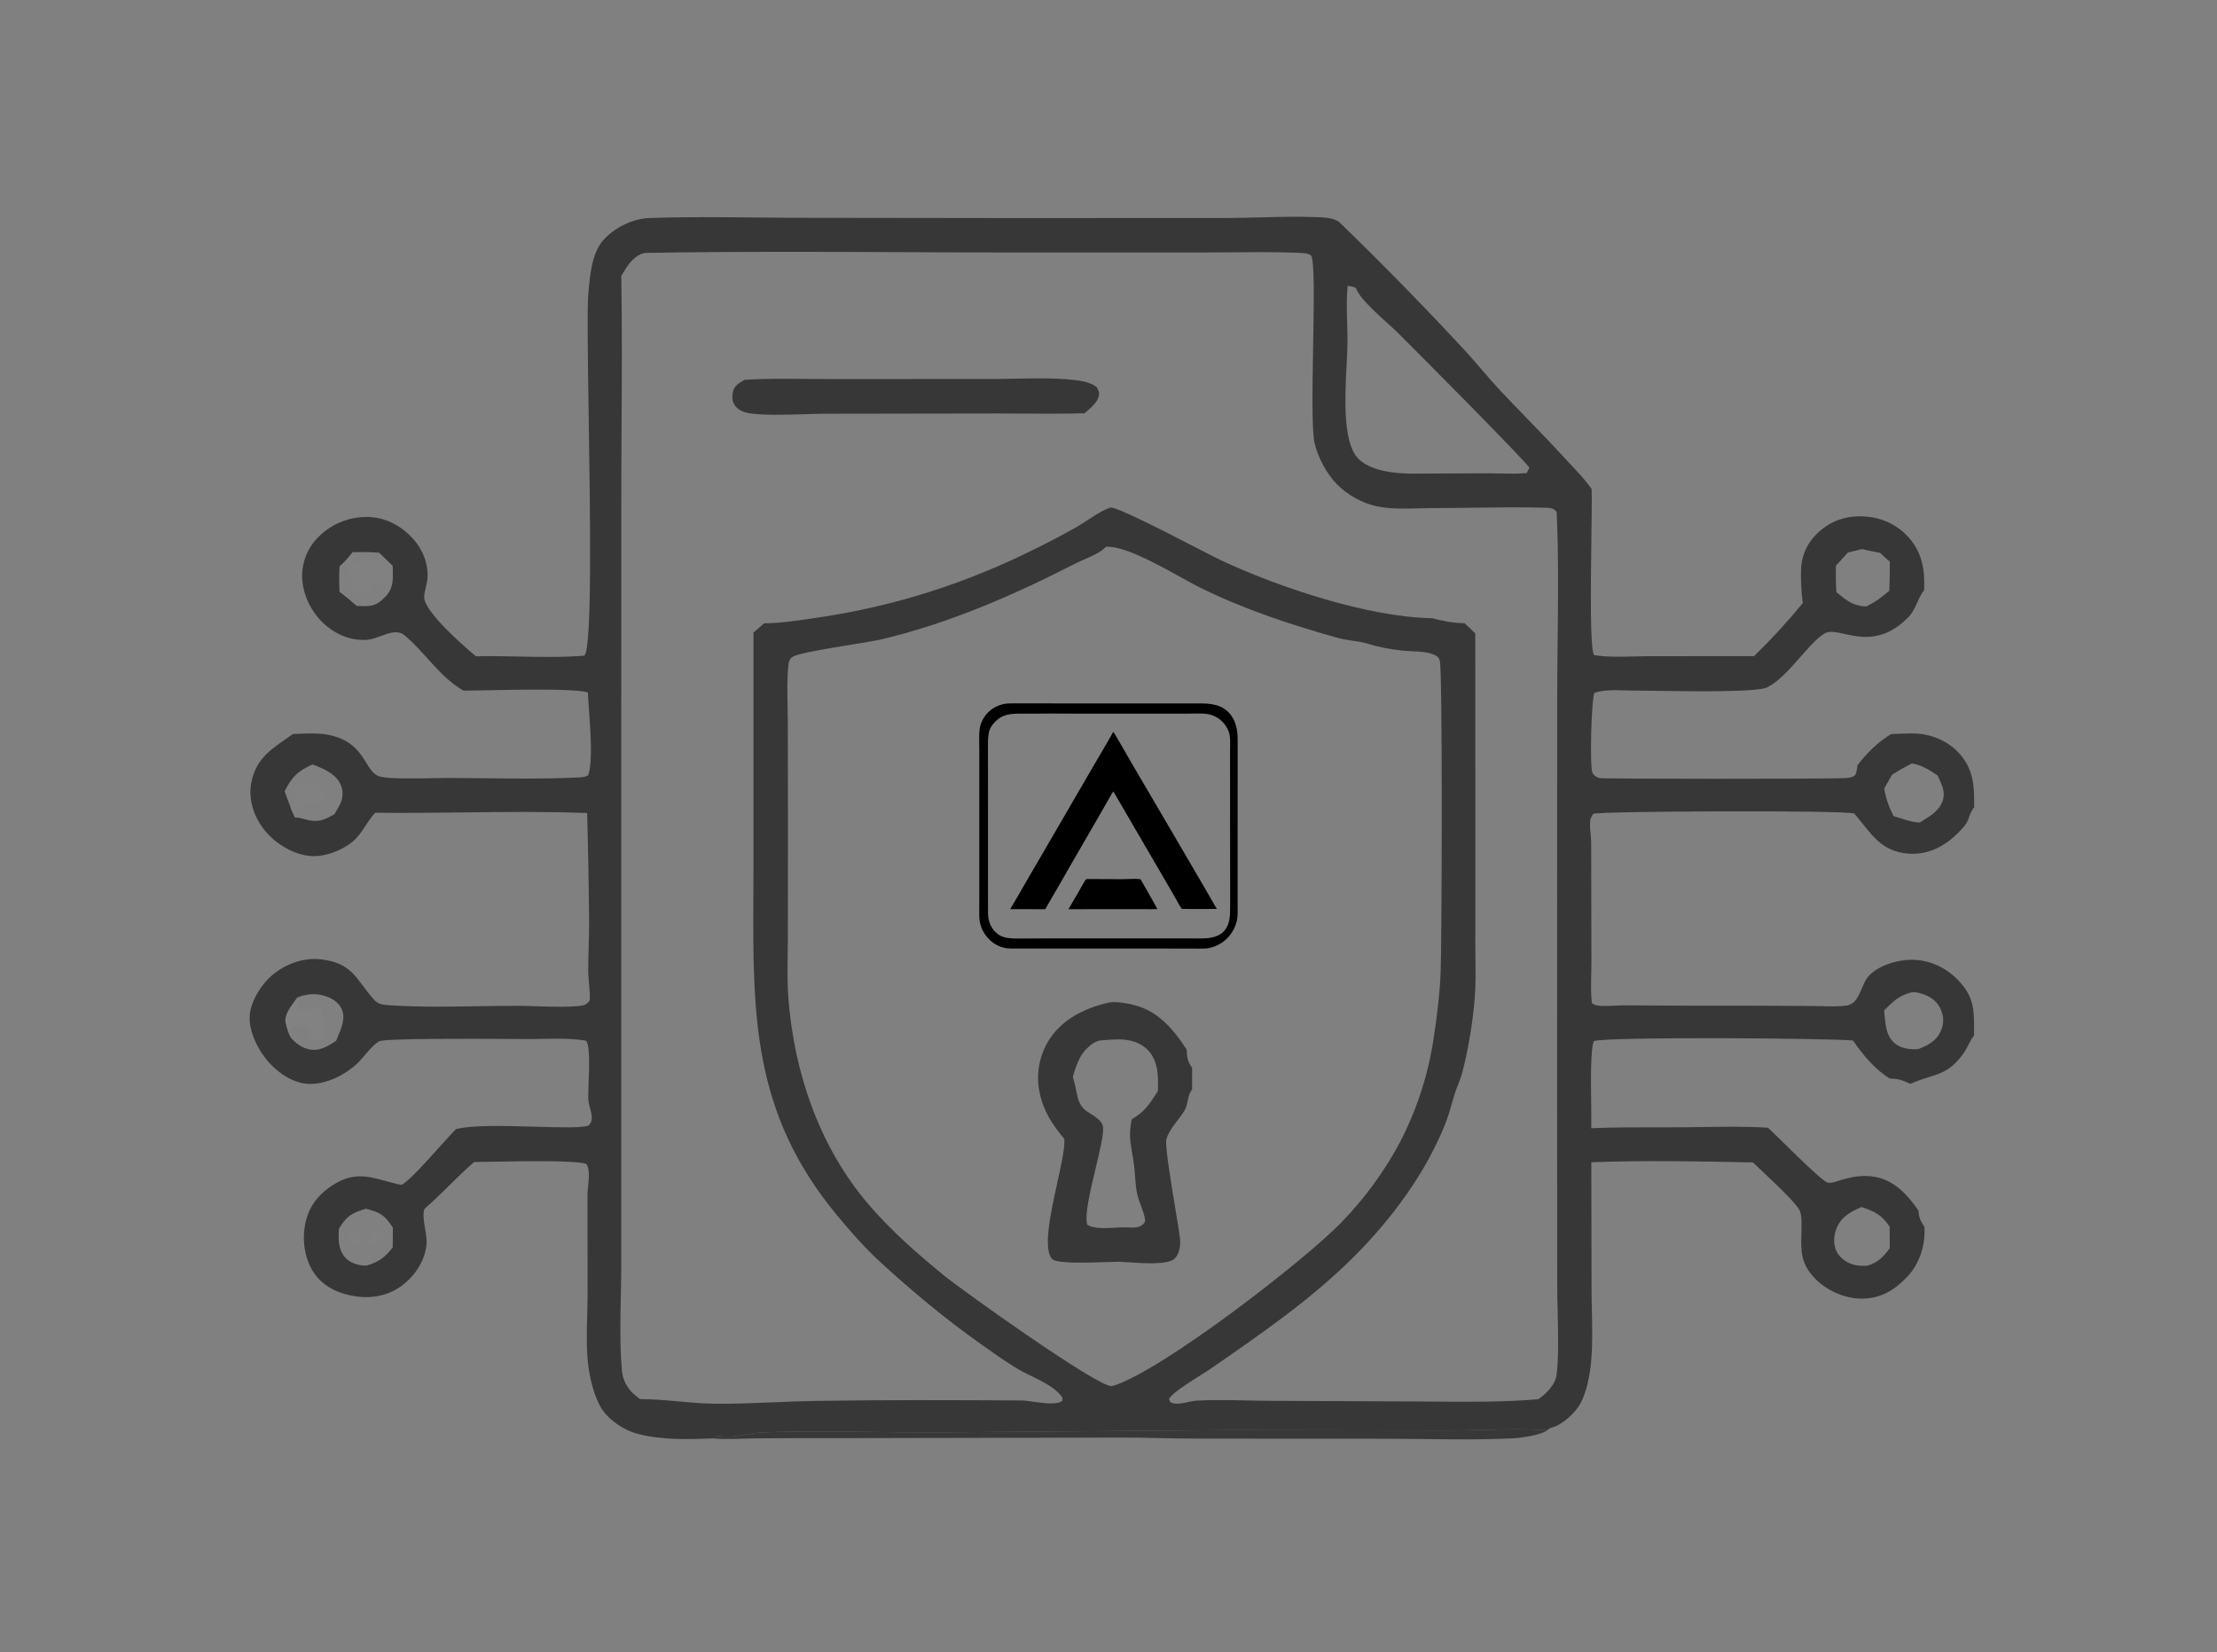 <?xml version="1.0" encoding="utf-8" ?>
<svg xmlns="http://www.w3.org/2000/svg" xmlns:xlink="http://www.w3.org/1999/xlink" width="687" height="512">
	<rect width="100%" height="100%" fill="#808080" stroke="none"/>
	<path fill="#383737" transform="scale(0.486 0.486)" d="M330.871 418.641C321.7 418.456 312.544 418.272 303.503 418.485C295.628 412.012 270.954 390.444 270.46 381.041C270.359 379.098 270.949 376.731 271.503 374.51C271.774 373.422 272.036 372.369 272.205 371.417C273.994 361.316 269.991 350.751 263.164 343.328C255.33 334.813 245.246 329.652 233.569 329.625C221.613 329.687 210.212 334.676 202.056 343.416C195.499 350.407 192.118 359.792 192.714 369.358C193.49 381.112 199.681 392.313 208.818 399.675C215.997 405.463 225.304 408.813 234.565 407.907C237.084 407.66 239.847 406.644 242.645 405.615C248.098 403.611 253.685 401.557 257.866 405.044C271.401 416.316 279.858 431.269 295.527 440.402C298.32 440.394 302.979 440.299 308.689 440.184C330.588 439.74 367.945 438.983 374.825 441.573C374.937 444.227 375.195 447.78 375.487 451.816C376.526 466.139 378.005 486.538 375.006 494.337C372.726 495.79 369.862 495.684 367.193 495.812C348.318 496.703 329.164 496.483 310.106 496.265C302.109 496.174 294.13 496.082 286.194 496.073C283.912 496.07 280.74 496.129 277.119 496.197C265.168 496.42 248.32 496.735 242.366 495.203C231.788 492.49 233.811 472.301 207.505 468.257C202.179 467.44 196.58 467.664 191.106 467.883C189.658 467.941 188.219 467.999 186.796 468.037C174.381 476.892 163.373 482.592 160.198 499.237C158.299 509.192 161.574 519.722 167.46 527.808C174.061 536.871 185.574 544.325 196.806 545.726C206.201 546.901 217.55 542.624 224.833 536.65C230.995 531.599 233.815 523.889 239.263 518.242C257.797 518.488 276.387 518.266 294.981 518.045C321.476 517.729 347.983 517.413 374.361 518.449C375.006 541.621 375.43 564.797 375.629 587.977C375.635 593.222 375.488 598.467 375.341 603.711C375.189 609.137 375.036 614.562 375.054 619.986C375.057 620.907 375.234 622.995 375.442 625.445C375.87 630.507 376.43 637.119 375.859 638.191C375.642 638.598 375.24 638.876 374.909 639.194C373.561 640.476 372.872 640.918 371.038 641.218C364.291 642.319 351.813 641.941 341.283 641.621C336.896 641.488 332.847 641.365 329.692 641.364C321.36 641.357 312.937 641.492 304.484 641.627C285.57 641.93 266.5 642.235 247.933 640.962C243.48 640.657 240.877 640.286 237.889 636.804C226.614 623.658 224.479 613.942 204.342 611.701C193.193 610.464 181.515 614.901 173.122 622.182C166.539 627.896 159.902 638.417 159.246 647.418C158.474 658.005 165.015 670.554 171.987 678.017C178.49 684.976 187.476 690.928 197.271 691.163C208.103 691.423 220.612 685.228 228.193 677.699C232.139 673.78 236.946 666.878 241.581 664.05C244.871 662.042 299.662 662.343 326.351 662.49C332.145 662.522 336.614 662.546 338.945 662.538C341.494 662.53 344.079 662.481 346.681 662.432C355.701 662.26 364.936 662.085 373.667 663.608C376.215 666.345 375.68 680.703 375.29 691.165C375.131 695.415 374.997 699.022 375.103 700.946C375.208 702.831 375.709 704.688 376.208 706.54C376.785 708.677 377.359 710.806 377.321 712.964C377.281 715.209 376.711 715.845 375.456 717.595C371.695 719.337 357.53 718.924 341.469 718.456C322.527 717.904 300.948 717.274 290.693 720.012C283.844 726.751 261.622 753.475 255.851 755.556C252.294 754.836 249 753.929 245.851 753.062C234.473 749.929 224.991 747.317 211.803 755.932C202.472 762.03 196.369 770.191 194.446 781.326C192.573 792.165 194.466 804.056 201.148 812.995C207.37 821.315 217.49 825.429 227.567 826.724C238.382 828.111 248.79 825.787 257.371 818.916C265.148 812.685 271.007 803.455 271.971 793.451C272.237 790.66 271.644 787.111 271.046 783.534C270.246 778.751 269.439 773.918 270.667 770.783C281.727 761.292 291.302 750.422 302.323 740.948C304.473 740.941 308.102 740.874 312.624 740.79C332.199 740.428 368.505 739.757 373.972 742.274C376.047 745.771 375.488 751.333 374.99 756.282C374.785 758.318 374.591 760.25 374.595 761.893L374.666 826.631C374.636 830.582 374.522 834.577 374.409 838.589C374.116 848.894 373.821 859.312 374.931 869.391C375.903 878.175 378.364 888.51 382.513 896.362C387.078 905.014 397.682 911.995 406.975 914.399C422.188 918.332 439.028 917.828 454.617 917.205C455.081 916.816 455.413 916.167 456.005 916.034C457.564 915.683 459.591 915.825 461.606 915.967C463.16 916.076 464.706 916.184 466.022 916.065C473.14 915.416 479.848 913.586 487.099 913.339C510.394 912.548 533.88 912.826 557.329 913.103C570.691 913.261 584.041 913.419 597.337 913.379L783.938 911.916L923.047 912.124C930.427 912.138 937.884 911.944 945.359 911.75C959.16 911.391 973.023 911.03 986.583 911.973C986.849 911.757 987.096 911.527 987.374 911.324C988.101 910.798 988.276 910.657 988.475 910.589C988.671 910.521 988.89 910.522 989.681 910.294C996.565 908.306 1004.93 900.436 1008.08 894.215C1011.77 886.946 1013.69 876.779 1014.47 868.67C1015.49 858.1 1015.25 847.082 1015 836.208C1014.9 831.686 1014.8 827.189 1014.79 822.76L1014.64 741.116C1048.7 739.835 1083.63 740.493 1117.73 741.235C1124.57 747.96 1142.73 764.137 1147.07 771.128C1148.38 773.249 1148.58 776.289 1148.64 778.697C1148.72 781.666 1148.64 784.439 1148.57 787.071C1148.29 797.576 1148.07 805.842 1157.45 815.425C1164.94 823.087 1176.47 828.12 1187.24 828.08C1198.98 828.036 1207.84 822.729 1215.73 814.515C1223.63 806.292 1227.49 794.975 1227.07 783.69L1227 782.227C1224.45 778.423 1223.55 776.448 1223.22 771.875C1216.47 762.224 1208.35 752.998 1196.19 750.563C1187.27 748.774 1179.72 750.545 1171.3 753.232L1171.19 753.266C1169.26 753.884 1167.22 754.535 1165.16 754.018C1161.14 753.007 1132.94 724.188 1127.25 719.093C1113.47 718.233 1099.5 718.445 1085.61 718.656C1081.1 718.724 1076.59 718.792 1072.11 718.824C1066.5 718.861 1060.89 718.857 1055.27 718.852C1041.7 718.841 1028.12 718.83 1014.58 719.411C1014.72 716.375 1014.64 710.813 1014.56 704.323C1014.35 688.958 1014.08 668.39 1016.31 663.82C1026.81 660.917 1164.94 662.017 1181.49 663.471C1187.82 672.662 1195.34 681.707 1204.85 687.729C1208.66 687.844 1211.37 688.184 1214.87 689.7C1215.93 690.164 1216.99 690.615 1218.04 691.096L1219.22 690.593C1233.77 684.508 1241.81 686.072 1251.97 671.592C1254.52 667.964 1255.99 663.749 1258.66 660.223C1258.67 659.239 1258.67 658.278 1258.68 657.339C1258.76 644.536 1258.82 635.76 1248.71 625.205C1240.78 616.924 1230.48 612.059 1218.92 611.997C1209.96 611.944 1197.51 615.608 1191.35 622.523C1186.41 628.064 1185.95 639.994 1177.32 641.201C1172.32 641.9 1166.9 641.744 1161.65 641.593C1159.69 641.536 1157.76 641.481 1155.89 641.47L1113.08 641.267C1087.77 641.329 1062.46 641.262 1037.15 641.068C1034.76 641.032 1032.35 641.142 1029.94 641.253C1026.79 641.398 1023.65 641.542 1020.55 641.36C1018.41 641.231 1016.76 641.033 1015.02 639.689C1014.29 633.544 1014.44 627.202 1014.59 620.932C1014.65 618.594 1014.7 616.267 1014.71 613.964L1014.62 570.418L1014.54 537.154C1014.52 535.366 1014.35 533.544 1014.18 531.72C1013.94 529.264 1013.71 526.804 1013.85 524.423C1013.99 522.179 1014.53 520.743 1015.89 518.922C1019.11 517.239 1174.42 516.483 1182.32 518.745C1192.94 531.127 1198.78 543.137 1217.34 544.36C1228.01 545.059 1238.06 540.662 1245.86 533.566C1248.72 530.959 1253.28 526.62 1254.74 523.062C1256.09 519.762 1256.42 517.654 1258.74 514.746C1258.88 501.292 1258.51 490.112 1248.51 479.653C1240.79 471.585 1229.96 467.603 1218.9 467.665C1214.5 467.687 1210.09 467.922 1205.69 468.112C1196.82 473.719 1190.74 479.706 1184.35 487.934C1184.05 489.728 1183.82 493.696 1182.3 494.725C1180.26 496.122 1177.48 496.113 1175.08 496.21C1162.37 496.718 1021.68 496.754 1019.77 496.139C1017.77 495.499 1016.13 494.593 1015.31 492.547C1013.56 488.159 1014.68 445.497 1016.61 441.851C1021.99 439.813 1029.23 440.03 1035.64 440.222C1037.5 440.277 1039.29 440.331 1040.94 440.327C1043.74 440.319 1048.52 440.391 1054.45 440.481C1078.3 440.842 1120.64 441.483 1126.72 438.294C1127.08 438.109 1127.43 437.936 1127.78 437.746C1141.09 430.433 1153.27 409.63 1163.63 403.793C1166.55 402.143 1170.75 403.069 1175.91 404.204C1186.45 406.525 1200.98 409.726 1216.76 393.573C1221.88 388.328 1222.53 381.638 1226.85 376.313C1227.39 363.535 1225.76 352.47 1216.81 342.51C1209.14 333.978 1198.71 329.599 1187.34 329.245C1176.42 328.905 1166.77 332.423 1158.84 340.009C1151.61 346.916 1148.22 355.413 1148.3 365.346C1148.35 371.709 1148.51 378.288 1149.5 384.572C1139.55 396.569 1129.62 407.496 1118.43 418.366L1051.63 418.423C1048.55 418.426 1045.38 418.505 1042.18 418.586C1033.51 418.804 1024.58 419.029 1016.35 417.734C1013.74 413.522 1014.28 373.199 1014.69 342.894C1014.87 328.851 1015.03 316.96 1014.84 311.809C1009.74 304.519 1003.42 298.39 997.436 291.846C984.162 277.33 970.243 263.566 956.766 249.258C948.87 240.876 941.734 231.805 933.904 223.356C908.213 195.638 881.436 168.295 854.297 141.995C850.93 138.729 843.842 138.645 839.273 138.46C827.568 137.987 815.686 138.299 803.834 138.612C796.649 138.801 789.474 138.99 782.356 139.003L647.696 139.061L505.998 138.879C497.865 138.847 489.715 138.764 481.557 138.681C458.97 138.452 436.324 138.223 413.828 139.047C403.201 139.436 391.585 145.282 384.577 153.253C377.012 161.861 376.053 176.673 375.094 187.777C374.316 196.802 374.793 228.35 375.351 265.335C376.341 330.897 377.59 413.542 372.567 418.079C358.867 419.205 344.852 418.923 330.871 418.641ZM432.802 893.621C424.581 892.876 416.363 892.131 408.08 892.147C406.542 890.936 404.982 889.717 403.542 888.391C399.764 884.905 397.046 879.474 396.582 874.379C395.171 858.818 395.507 842.52 395.838 826.468C395.981 819.506 396.124 812.59 396.123 805.801L396.127 671L396.136 327.041C396.12 309.303 396.216 291.551 396.312 273.795C396.488 241.161 396.664 208.513 396.149 175.921C397.722 173.522 399.035 170.981 400.793 168.697C403.493 165.18 406.948 161.936 411.469 161.273C465.957 160.289 520.546 160.539 575.108 160.789C600.659 160.906 626.204 161.023 651.731 161.013L765.326 161.004C771.607 161.005 777.908 160.949 784.216 160.892C797.905 160.769 811.626 160.645 825.244 161.114C827.506 161.194 834.351 161.181 835.897 162.886C838.218 165.439 837.749 192.667 837.265 220.756C836.809 247.212 836.34 274.432 838.177 282.518C840.25 291.62 845.919 302.101 852.414 308.756C858.936 315.437 868.339 320.731 877.49 322.763C885.931 324.639 895.535 324.382 904.645 324.138C907.552 324.06 910.41 323.984 913.162 323.978C921.544 323.963 929.953 323.853 938.369 323.743C954.341 323.534 970.34 323.325 986.23 323.762C989.045 323.837 990.644 324.27 992.535 326.351C993.796 354.199 993.474 382.385 993.154 410.47C993.006 423.436 992.858 436.381 992.867 449.262L992.818 693.359L992.898 819.901C992.896 824.197 993.02 829.474 993.153 835.156C993.492 849.622 993.892 866.715 992.451 876.933C991.59 883.062 985.704 888.921 980.861 892.204C959.043 894.089 937.156 893.907 915.273 893.725C911.656 893.695 908.039 893.665 904.422 893.645L810.07 893.234C804.939 893.221 799.725 893.109 794.485 892.997C783.97 892.772 773.354 892.545 763.113 893.106C761.32 893.203 759.4 893.626 757.451 894.054C753.94 894.826 750.337 895.618 747.223 894.573C745.888 894.126 745.924 893.419 745.358 892.257C747.006 887.671 766.122 876.783 770.995 873.407C803.221 851.097 836.056 828.699 863.801 800.817C887.596 776.894 909.146 747.859 921.62 716.362C924.231 709.77 925.707 703.084 927.899 696.399C929.273 692.206 931.248 688.207 932.362 683.934C936.255 668.985 939.188 651.125 940.351 635.73C940.943 627.911 940.848 619.925 940.752 612C940.718 609.114 940.683 606.236 940.682 603.377L940.713 549.332L940.647 403.895C938.468 401.655 936.095 399.547 933.829 397.39C926.485 397.329 920.228 396.012 913.127 394.196C872.413 393.551 815.196 374.488 778.269 357.141C775.849 356.004 770.32 353.154 763.363 349.569C743.218 339.186 711.107 322.637 707.901 323.665C701.494 325.728 692.63 332.524 686.355 336.117C678.318 340.655 670.152 344.972 661.872 349.063C616.531 371.926 569.963 386.856 519.665 394.072C508.777 395.632 498.199 397.386 487.165 397.448C485.005 399.498 482.676 401.398 480.422 403.347L480.422 551.444C480.422 557.953 480.392 564.36 480.361 570.675C479.998 646.919 479.699 709.693 533.38 774.539C542.262 785.267 551.338 795.682 561.634 805.09C581.743 823.467 602.277 840.598 624.507 856.404C632.271 861.927 640.154 867.588 648.302 872.528C657.011 877.804 669.352 881.701 676.126 889.478C677.465 891.011 677.483 891.303 677.324 893.22C674.136 895.939 665.498 894.74 658.568 893.778C655.643 893.372 653.023 893.009 651.245 893C607.822 892.765 564.099 892.606 520.681 893.274C511.672 893.412 502.673 893.788 493.675 894.164C481.062 894.691 468.45 895.219 455.81 895.09C448.103 895.009 440.451 894.315 432.802 893.621ZM975.139 298.319L973.424 301.668C967.895 302.164 962.173 302.041 956.502 301.92C953.822 301.863 951.153 301.806 948.521 301.814L900.441 302C889.704 302 873.164 300.383 865.578 291.947C856.057 281.374 857.568 252.506 858.631 232.198C858.902 227.02 859.144 222.398 859.166 218.778C859.192 214.645 859.075 210.422 858.957 206.175C858.735 198.16 858.51 190.06 859.241 182.32C861.256 182.483 862.661 182.788 864.517 183.583C867.08 191.533 884.609 205.597 891.179 212.106C899.889 220.731 973.986 295.169 975.139 298.319ZM855.596 779.134C831.85 803.844 741.059 873.849 709.978 883.61C709.58 883.689 709.187 883.822 708.78 883.853C699.89 884.502 613.717 822.968 601.738 813.185C584.991 799.5 568.332 784.883 554.192 768.454C522.533 731.673 506.276 684.035 502.64 636.062C501.964 627.164 502.103 618.029 502.24 608.979C502.295 605.363 502.35 601.762 502.352 598.193L502.414 526.111L502.308 459.986C502.302 456.724 502.233 453.408 502.164 450.069C501.989 441.614 501.812 433.017 502.635 424.813C502.909 422.1 503.165 420.253 505.596 418.728C510.925 415.388 552.531 409.94 561.961 407.704C605.445 397.39 646.159 379.557 685.777 359.293C691.251 356.496 699.731 353.659 704.092 349.717C704.49 349.355 704.865 348.975 705.25 348.604C716.727 348.08 737.21 359.408 752.701 367.975C757.464 370.609 761.755 372.982 765.167 374.67C793.199 388.531 822.884 398.314 852.931 406.74C859.537 408.592 866.404 408.636 872.829 410.66C879.766 412.847 887.251 414.124 894.494 414.884C900.534 415.52 908.284 415.017 913.869 417.257C916.021 418.114 917.289 418.94 918.005 421.238C919.901 427.336 919.296 599.47 918.606 619.045C918.103 633.234 916.158 648.633 914.015 662.702C910.538 685.494 903.371 707.565 892.797 728.054C882.85 746.741 870.323 763.934 855.596 779.134ZM1170.9 377.595C1170.49 371.965 1170.53 366.38 1170.58 360.742L1178.27 352.307L1187.21 350.119C1191.05 351.047 1194.94 351.781 1198.81 352.563C1200.77 354.498 1202.9 356.31 1204.95 358.161C1205.07 362.618 1204.92 367.114 1204.78 371.594C1204.72 373.297 1204.67 374.998 1204.63 376.693C1199.86 380.812 1195.5 384.112 1189.78 386.755C1181.16 386.185 1177.41 382.902 1170.9 377.595ZM216.48 377.396C216.244 371.904 216.135 366.579 216.525 361.087C219.78 358.422 222.215 355.373 224.81 352.099C230.508 351.962 236.059 351.984 241.742 352.426L250.368 360.768C250.38 361.624 250.405 362.47 250.429 363.306C250.606 369.456 250.767 375.055 246.158 380.003C245.857 380.326 245.535 380.626 245.223 380.94C244.703 381.466 244.186 381.996 243.643 382.5C238.93 386.847 234.572 386.658 228.792 386.406C228.34 386.387 227.878 386.366 227.407 386.348C223.85 383.207 220.301 380.219 216.48 377.396ZM1201.41 502.754C1203.11 499.909 1204.69 497.023 1206.26 494.102C1210.47 491.411 1214.64 489.008 1219.1 486.781C1225.01 487.748 1230.61 491.155 1235.49 494.504C1235.87 495.421 1236.27 496.302 1236.66 497.165C1238.39 501.008 1239.95 504.488 1239.08 509.099C1238.11 514.252 1233.79 518.308 1229.55 521.008L1223.99 524.521C1217.93 524.211 1213.08 521.94 1207.32 520.394C1204.39 514.397 1202.45 509.325 1201.41 502.754ZM181.486 504.504C186.249 495.216 189.79 491.699 199.298 487.47C205.781 489.838 213.647 493.157 216.926 499.679C218.704 503.214 218.875 507.553 217.502 511.251C216.468 514.035 214.701 516.695 213.167 519.236C205.847 523.332 202.408 524.697 193.93 522.294C191.848 521.702 190.236 521.268 188.041 521.313C186.819 518.798 185.628 516.404 184.879 513.695C183.74 510.65 182.454 507.601 181.486 504.504ZM1208.77 665.777C1201.87 660.493 1202.28 652.075 1201.3 644.294C1207.24 638.594 1210.01 635.253 1218.24 632.893C1221.26 632.253 1224.25 633.203 1227.07 634.25C1231.8 635.995 1235.5 639.164 1237.53 643.834C1239.4 648.164 1239.54 652.667 1237.65 657.011C1234.63 663.961 1229.9 666.104 1223.36 668.897C1218.94 669.52 1212.48 668.61 1208.77 665.777ZM187.532 638.84C188.233 637.876 188.901 636.957 189.465 636.097C195.963 633.455 202.233 633.11 208.876 635.668C213.033 637.272 216.669 640.056 218.248 644.325C220.24 649.709 217.447 656.287 215.2 661.578C214.892 662.305 214.593 663.007 214.319 663.678C208.813 667.311 203.454 670.66 196.512 668.981C192.078 667.912 188.315 664.995 185.36 661.655C183.946 659.087 182.531 654.784 182.061 651.845C181.343 647.357 184.708 642.727 187.532 638.84ZM1204.96 795.859C1200.78 801.603 1197.43 805.041 1190.47 807.114C1190.26 807.115 1190.05 807.116 1189.84 807.118C1187.01 807.14 1184.08 807.162 1181.37 806.278C1176.99 804.847 1172.97 802.014 1170.93 797.781C1168.94 793.672 1169.17 788.537 1170.63 784.3C1173.45 776.09 1179.5 772.966 1186.86 769.639C1195.32 772.515 1199.64 774.512 1204.85 782.174L1204.96 795.859ZM216.042 783.641C220.86 775.409 224.363 773.412 233.288 770.757C242.556 773.143 245.296 774.729 250.5 782.859L250.394 795.453C245.149 801.944 242.006 804.449 233.94 806.968C233.487 806.977 233.035 806.994 232.582 806.994C228.362 806.994 222.925 805.121 220.096 801.873C215.541 796.646 215.735 790.106 216.042 783.641Z"/>
	<path fill="#383737" transform="scale(0.486 0.486)" d="M632.487 241.671L530.725 241.698C525.121 241.721 519.472 241.67 513.807 241.619C500.781 241.502 487.669 241.385 474.828 242.158C471.315 244.296 468.152 245.706 467.259 250.054C466.689 252.846 466.848 255.851 468.43 258.308C470.41 261.388 474.077 262.917 477.559 263.478C486.518 264.917 500.26 264.497 512.367 264.126C517.28 263.975 521.923 263.833 525.869 263.827L636.513 263.654C641.07 263.667 645.63 263.694 650.192 263.722C663.96 263.807 677.739 263.891 691.49 263.54C694.884 260.495 700.637 256.333 700.778 251.26C700.818 249.705 700.149 248.492 699.44 247.206C699.359 247.059 699.277 246.911 699.196 246.762C695.233 243.735 689.776 242.842 684.906 242.303C672.733 240.954 659.882 241.214 647.267 241.47C642.285 241.571 637.339 241.671 632.487 241.671Z"/>
	<path fill="#383737" transform="scale(0.486 0.486)" d="M720.631 640.277C716.548 639.46 712.178 638.713 708.02 639.119C693.288 642.146 678.609 648.947 669.825 661.668C662.892 671.787 660.351 684.283 662.782 696.311C665.384 708.833 670.669 716.548 678.649 726.309L678.676 727.648C678.747 733.131 676.581 743.017 674.192 753.917C669.901 773.499 664.893 796.354 670.855 802.823C673.673 805.886 694.366 805.162 706.337 804.743C709.529 804.631 712.101 804.541 713.548 804.551C715.009 804.585 717.075 804.728 719.491 804.896C729.366 805.583 745.083 806.675 749.18 802.337C752.327 799.005 752.817 793.588 752.318 789.258C751.963 786.191 750.843 779.424 749.517 771.408C746.611 753.849 742.714 730.298 743.697 726.53C745.491 719.65 751.81 714.065 755.309 708.02C757.845 703.632 756.741 699.112 760.112 694.64L760.103 680.947C757.192 676.731 756.767 674.244 756.639 669.233C747.629 655.552 737.661 643.675 720.631 640.277ZM686.36 696.2C685.763 692.899 684.972 689.793 684.062 686.567C685.949 680.315 688.048 673.311 692.891 668.641C695.586 666.042 698.935 663.382 702.78 663.32C703.357 663.279 703.936 663.236 704.516 663.193C707.532 662.969 710.571 662.743 713.588 662.75C720.189 662.773 727.339 664.704 731.97 669.661C738.739 676.902 738.515 686.432 738.299 695.64L738.297 695.714C733.048 703.751 730.092 708.877 721.603 713.672C720.954 717.202 720.401 720.702 720.516 724.303C720.715 730.467 722.35 736.878 723.101 743.029C723.839 749.092 723.808 755.609 725.13 761.539C726.318 766.842 729.252 772.224 730.092 777.486C730.304 778.794 729.972 779.457 729.08 780.38C726.537 783.01 722.974 782.845 719.545 782.687C718.963 782.66 718.385 782.633 717.817 782.621C716.223 782.581 714.124 782.695 711.805 782.82C705.238 783.175 696.911 783.624 693.328 780.973C691.286 775.486 695.091 759.58 698.59 744.953C701.268 733.759 703.766 723.315 703.328 718.864C702.833 713.857 696.302 711.029 692.701 708.457C688.578 705.519 687.226 701.012 686.36 696.2Z"/>
	<path fill="white" fill-opacity="0.012" transform="scale(0.486 0.486)" d="M242.715 786.271C240.648 785.391 239.325 785.413 237.131 785.453L236.881 786.324C236.108 788.926 235.354 790.641 233.737 792.815C235.922 793.734 238.161 793.844 240.493 794.078C242.165 793.208 242.97 792.311 244.144 790.848C244.367 788.574 244.224 788.375 243.097 786.806C242.98 786.643 242.853 786.466 242.715 786.271Z"/>
	<path fill="white" fill-opacity="0.012" transform="scale(0.486 0.486)" d="M230.66 789.244C228.7 786.796 226.959 785.687 223.864 785.131L223.744 785.379C222.598 787.754 222.338 788.294 222.595 791.029C224.816 793.703 226.915 793.964 230.228 794.414C231.295 792.168 231.235 791.893 230.759 789.706C230.728 789.561 230.695 789.407 230.66 789.244Z"/>
	<path fill="white" fill-opacity="0.012" transform="scale(0.486 0.486)" d="M224.841 359.425L224.81 352.099C222.215 355.373 219.78 358.422 216.525 361.087L221.674 360.826L222.834 361.957L222.794 363.177C222.659 369.164 223.7 373.105 228.078 377.405C229.5 378.801 230.553 379.512 232.586 379.756C235.761 376.517 238.534 372.571 242.439 370.224L244.409 370.361C245.915 373.013 245.634 376.182 245.363 379.234C245.312 379.808 245.261 380.378 245.223 380.94C245.535 380.626 245.857 380.326 246.158 380.003C250.767 375.055 250.606 369.456 250.429 363.306C250.405 362.47 250.38 361.624 250.368 360.768L241.742 352.426L241.774 358.882C239.861 359.58 238.727 358.948 237.556 358.295C236.706 357.821 235.836 357.336 234.635 357.344C233.174 357.352 231.808 357.87 230.42 358.396C228.674 359.058 226.893 359.733 224.841 359.425Z"/>
	<path fill="white" fill-opacity="0.016" transform="scale(0.486 0.486)" d="M182.061 651.845C182.531 654.784 183.946 659.087 185.36 661.655C185.69 660.258 185.635 660.771 185.717 659.529C185.886 656.966 186.23 654.744 186.822 652.243C187.199 652.583 187.561 652.945 187.953 653.268C189.59 654.626 191.235 654.294 193.096 653.918C193.602 653.816 194.124 653.71 194.667 653.635C199.092 655.645 196.798 660.263 199.876 663.731C200.03 663.747 200.171 663.762 200.304 663.776C201.102 663.862 201.587 663.914 202.586 663.709C204.774 663.25 206.538 662.074 207.47 660.157C206.791 656.268 205.917 644.554 203.474 642.045C202.727 641.943 202.498 641.867 202.271 641.874C202.063 641.88 201.857 641.956 201.254 642.146C200.492 642.388 199.762 642.656 199.049 642.917C196.282 643.932 193.77 644.853 190.652 643.799C189.207 641.641 189.289 640.01 189.4 637.797C189.427 637.268 189.455 636.707 189.465 636.097C188.901 636.957 188.233 637.876 187.532 638.84C184.708 642.727 181.343 647.357 182.061 651.845Z"/>
	<path fill="white" fill-opacity="0.012" transform="scale(0.486 0.486)" d="M187.758 511.561C187.305 512.961 186.104 513.085 184.879 513.695C185.628 516.404 186.819 518.798 188.041 521.313C188.335 519.284 188.47 516.788 189.141 514.866C190.428 511.177 194.12 511.57 197.994 511.982C200.947 512.295 204.006 512.621 206.186 511.159C207.181 510.491 207.247 509.214 207.251 508.11C207.267 504 202.972 498.901 200.205 496.232L198.905 496.524C198.09 498.123 197.334 499.741 196.592 501.38C194.937 501.919 193.751 501.525 192.569 501.134C191.395 500.744 190.226 500.357 188.605 500.885C187.697 502.779 187.856 504.693 188.016 506.614C188.153 508.26 188.291 509.911 187.758 511.561Z"/>
	<path fill="#383737" fill-opacity="0.973" transform="scale(0.486 0.486)" d="M456.005 916.034C455.413 916.167 455.081 916.816 454.617 917.205C460.603 917.755 466.93 917.56 473.139 917.368C475.813 917.286 478.465 917.204 481.059 917.183C497.567 917.033 514.075 916.984 530.583 917.033L712.726 916.675C721.552 916.611 730.375 916.797 739.198 916.984C746.238 917.132 753.278 917.281 760.32 917.302L887.11 917.422C894.348 917.44 901.613 917.526 908.889 917.613C927.537 917.834 946.253 918.056 964.768 917.143C970.04 916.883 982.483 915.124 986.583 911.973C973.023 911.03 959.16 911.391 945.359 911.75C937.884 911.944 930.427 912.138 923.047 912.124L783.938 911.916L597.337 913.379C584.041 913.419 570.691 913.261 557.329 913.103C533.88 912.826 510.394 912.548 487.099 913.339C479.848 913.586 473.14 915.416 466.022 916.065C464.706 916.184 463.16 916.076 461.606 915.967C459.591 915.825 457.564 915.683 456.005 916.034Z"/>
	<path transform="scale(0.486 0.486)" d="M652.793 448.497C649.655 448.479 646.512 448.462 643.383 448.543C638.27 448.681 633.41 450.798 629.826 454.449C627.172 457.199 625.268 460.824 624.677 464.606C624.237 467.416 624.309 471.517 624.372 475.048C624.392 476.204 624.411 477.299 624.411 478.267L624.412 504.676L624.417 557.882L624.403 574.899C624.401 575.91 624.392 576.922 624.382 577.935C624.362 580.106 624.342 582.279 624.393 584.443C624.53 590.245 626.947 595.42 631.127 599.389C634.084 602.198 637.697 604.021 641.742 604.63C643.383 604.877 645.071 604.861 646.74 604.845C647.125 604.841 647.509 604.837 647.891 604.837L655.798 604.836L684.096 604.84L740.076 604.841L758.046 604.848C759.047 604.849 760.05 604.858 761.053 604.868C763.325 604.889 765.602 604.91 767.865 604.838C768.776 604.815 769.684 604.73 770.583 604.584C776.665 603.367 781.789 600.086 785.258 594.893C787.165 592.038 788.65 588.395 789.008 584.963C789.183 583.286 789.162 581.552 789.141 579.843C789.135 579.289 789.128 578.738 789.128 578.192L789.13 567.398L789.128 530.631L789.145 487.756L789.138 476.142C789.137 475.585 789.14 475.027 789.143 474.469C789.16 471.115 789.177 467.757 788.495 464.454C787.445 459.363 784.963 454.767 780.519 451.896C777.394 449.878 773.825 449.045 770.163 448.71C768.273 448.536 766.362 448.544 764.46 448.552C764.035 448.553 763.612 448.555 763.189 448.555L753.62 448.55L722.505 448.54L675.667 448.522L656.311 448.511C655.14 448.51 653.967 448.503 652.793 448.497ZM762.242 598.402L752.813 598.38L678.526 598.373L655.868 598.408C654.814 598.408 653.746 598.425 652.672 598.441C649.216 598.495 645.691 598.549 642.336 598.062C639.461 597.645 636.999 596.549 634.916 594.505C631.34 590.995 630.025 586.997 629.972 582.047L629.951 550.391L629.963 503.517L629.943 480.801C629.946 479.833 629.935 478.852 629.924 477.864C629.885 474.51 629.845 471.08 630.373 467.829C630.867 464.789 632.257 462.491 634.406 460.31C639.608 455.035 645.015 455.045 651.923 455.058L651.934 455.058C655.164 455.074 658.395 455.071 661.626 455.047C661.733 455.044 661.841 455.041 661.949 455.039C667.296 454.961 672.656 454.991 678.013 455.021C680.769 455.036 683.523 455.052 686.275 455.052L734.807 455.047L757.541 455.047C758.471 455.047 759.483 455.028 760.534 455.008C763.649 454.949 767.104 454.883 769.758 455.298C773.353 455.848 776.682 457.52 779.271 460.075C781.594 462.375 783.467 465.48 784.013 468.731C784.45 471.319 784.392 474.105 784.335 476.819C784.316 477.768 784.296 478.709 784.298 479.628L784.3 499.442L784.352 570.887L784.352 578.367C784.339 583.933 784.308 589.894 780.052 594.111C775.665 598.457 769.099 598.43 763.287 598.405C762.936 598.404 762.587 598.402 762.242 598.402Z"/>
	<path transform="scale(0.486 0.486)" d="M721.221 486.048C719.782 483.567 710.453 467.159 709.841 466.655C705.736 474.068 701.302 481.313 697.064 488.652L662.654 547.868C658.434 555.025 654.267 562.214 650.153 569.433L646.211 576.189C645.519 577.365 644.737 578.52 644.127 579.739L658.341 579.732C659.193 579.733 660.051 579.746 660.911 579.758C662.775 579.786 664.649 579.814 666.49 579.718C667.466 578.077 668.354 576.383 669.317 574.733C673.696 567.313 678.004 559.852 682.238 552.349L701.978 518.221C702.706 516.962 709.41 505.023 709.827 504.717L710.007 504.861L739.82 556.037L748.885 571.608C750.388 574.208 751.758 577.111 753.511 579.54C758.236 579.636 762.974 579.614 767.71 579.592C770.446 579.58 773.181 579.567 775.913 579.577C774.914 578.152 774.109 576.547 773.242 575.037L768.959 567.637L757.083 547.247L721.221 486.048Z"/>
	<path transform="scale(0.486 0.486)" d="M704.956 560.562C701.043 560.526 697.131 560.491 693.22 560.511C692.403 560.695 692.228 560.901 691.788 561.594C690.245 564.025 688.897 566.629 687.46 569.129L681.255 579.749L726.352 579.701C727.46 579.703 728.571 579.714 729.683 579.725C732.453 579.752 735.23 579.78 737.988 579.672C734.545 573.271 730.823 566.997 727.252 560.665C725.105 560.291 721.833 560.415 718.944 560.525C717.727 560.571 716.578 560.614 715.609 560.617C712.059 560.627 708.508 560.594 704.956 560.562Z"/>
</svg>
